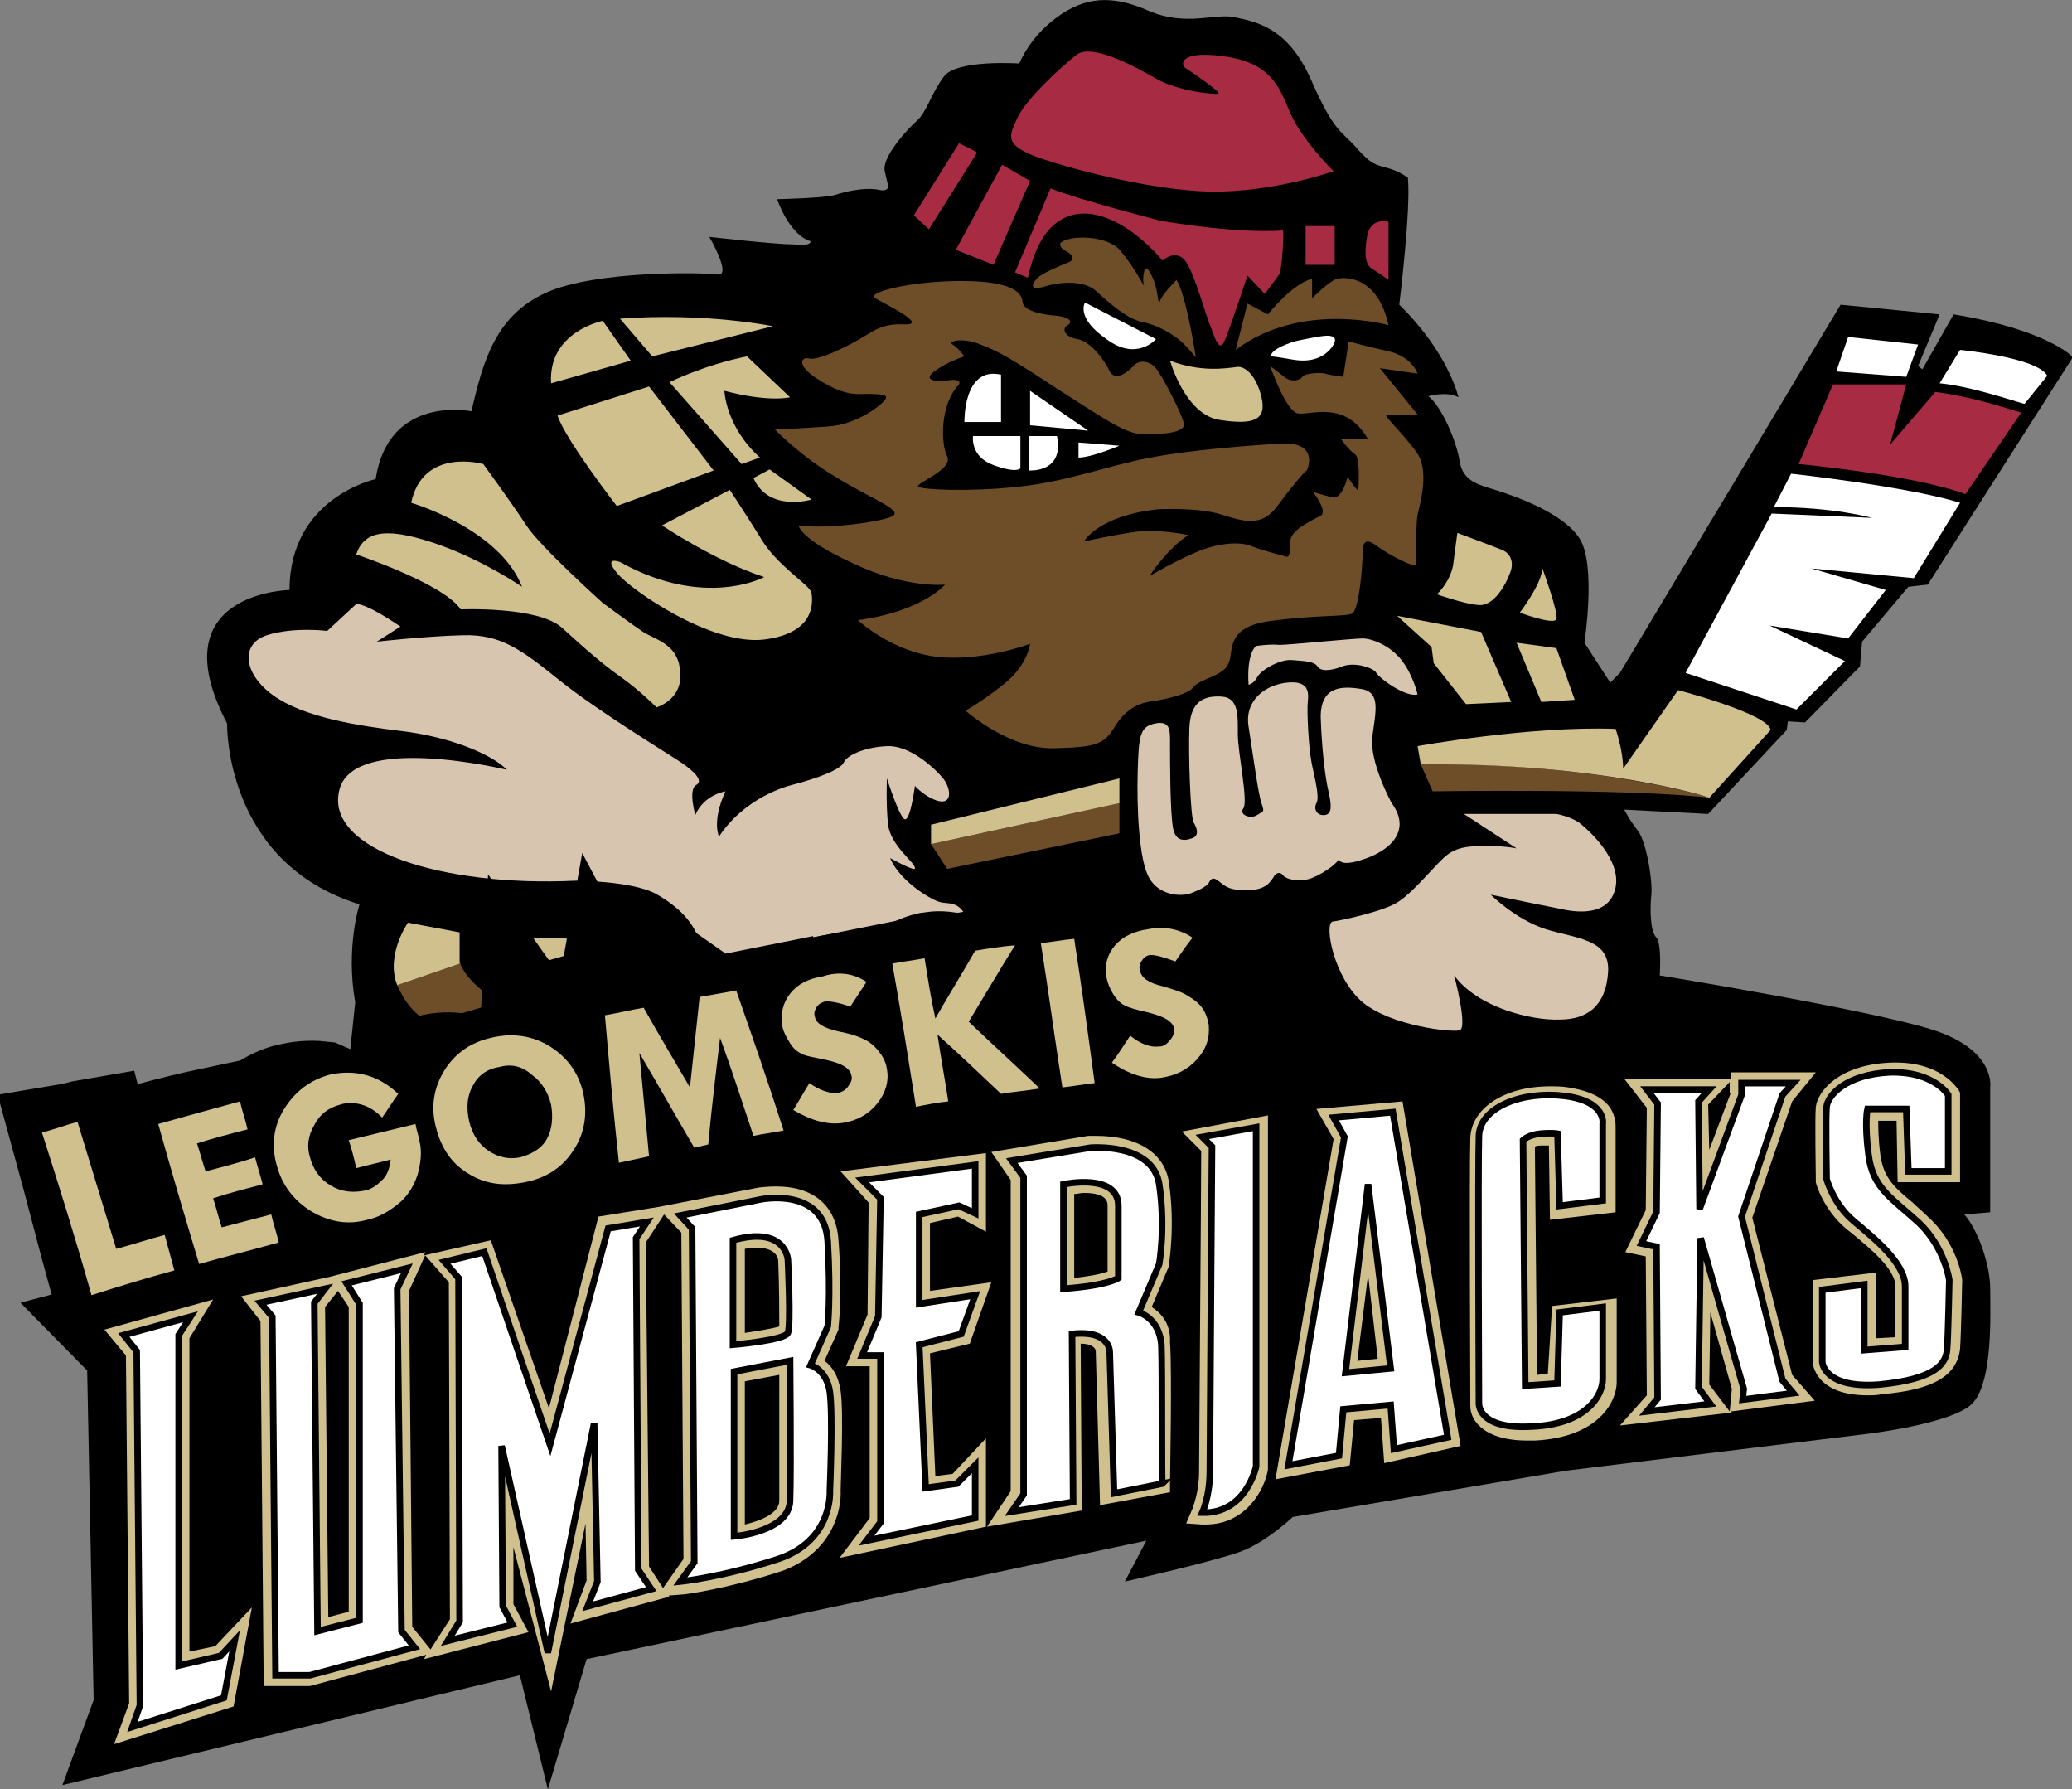 <?xml version="1.0" encoding="utf-8"?>
<!-- Generator: Adobe Illustrator 18.1.1, SVG Export Plug-In . SVG Version: 6.00 Build 0)  -->
<svg version="1.1" id="Layer_1" xmlns="http://www.w3.org/2000/svg" xmlns:xlink="http://www.w3.org/1999/xlink" x="0px" y="0px"
	 viewBox="0 0 192.5 166.2" enable-background="new 0 0 192.5 166.2" xml:space="preserve">
<rect x="0" y="0" width="192.5" height="166.2" fill="#808080" stroke="none"/>
<path d="M192.5,33.1c0,0-2.4-2.5-11-3.9l-2.9,5.1l-0.4-0.3l2-4.8l-9.2-0.9l-20.5,34.2l-0.9,0.9l-2.4-3.7c0,0,1.1-7.1-0.4-9.6
	c-1.5-2.5-6.3-4.1-7.9-4.6c-1.6-0.5-3-0.8-3.3-2.7c-0.3-1.9-1.7-5.1-2.9-6c0,0,1.7-0.5,2.8,0.1c0,0-0.9-4.1-5.5-8.6
	c0,0,1.1-8.9,0.8-11.8c0,0-0.8-0.6-1.9-0.9c-1.1-0.3-1.5-0.3-2.9-1.9c-1.4-1.6-2-1.3-4.2-6.3c-2.2-5-5.3-5.4-7.1-5.8
	c-1.8-0.4-4.5,0.9-8-0.6c-3.4-1.5-5.9-1.3-8.5,0.6c-2.6,1.9-3.5,4.3-3.5,4.3s-5.8-0.4-7,1.2c-1.2,1.6-1.6,3.3-2.5,4.1
	c-0.9,0.8-3.3,3.4-3,4.7c0.3,1.3,0.3,1.3,0.3,1.3s0.2,0.7-1,0.4c-1.3-0.2-3,0.2-3.9,0.5c-0.9,0.3-5.4,0.4-5.4,0.4s1.1,3.3,3.1,3.9
	c0,0,0.2,0.5-1.6,0.3C72,22.7,65.9,22,65.9,22s2.1,3.6,0.8,3.5c-1.3-0.2-11.4-0.4-16,1.7c-4.6,2.1-5.8,6.2-6.9,11
	c0,0-7.7-1.6-8.9,6.3c0,0-8,1.7-8,10.3c0,0-12.2,0.2-5.8,12.4c0,0-0.3,12.9,12.3,16.8c0,0-1.3,4-0.4,9.1l-1.7,16.3L5.3,120.1
	L1.9,121l6.2,6.3l0.6,30.6l-2.9,7.9l42.5-10.2l2.6,10.6l3.6-12.1l52-11l-2,3.8c0,0,8.4-1.9,10.8-2.8c2.4-0.9,4.8-3.2,4.8-3.2
	l25.4-4.3l27.8-3.4c0,0,7.9-0.9,9.9-2.8c2-2,1.7-8.5,1.7-10.7c0-2.2-1.1-5.4-2.4-6.9l2.4-0.2V101c0,0,0.6-3.5-5.5-5.4
	c-6.2-1.9-25.2-5-25.2-5s0.2-2.9-0.3-3.5c-0.6-0.6-0.6-2.6-0.5-3.8c0.2-1.2-0.4-5-1.2-6.1c-0.8-1-1.3-2-1.3-2l7.8,0.4l7.3-7.8
	l0.1-0.8l1.6,0.1l5.1-5.2l0.2-2.3l4.3-5.1l1.8-0.2l13.4-21"/>
<g>
	<path fill="#A62B43" d="M123.9,15.9c0,0-3.1-3-4.2-5.8c-1.1-2.8-2.3-4.4-6.2-4.9c-3.9-0.5-3.8,0.8-3.4,1.1c0.5,0.3,3.4,2.3,3.1,2.4
		c-0.3,0.1-3.7-0.2-5.8-1.4S101.4,4,100,5.1c-1.4,1.1-4.7,4.1-5.5,5.9c-0.8,1.7-1.1,2.4,1.6,3.5c2.7,1,10.3,3.1,16.2,3.3
		C118.3,17.9,123.9,15.9,123.9,15.9z"/>
	<path fill="#A62B43" d="M129,26v-5.4c0,0-1.7-0.5-2,1.4c-0.3,1.8-0.1,2.6,0.5,3C127.9,25.2,129,26,129,26z"/>
	<rect x="121.3" y="21" fill="#A62B43" width="2.7" height="3.6"/>
	<path fill="#A62B43" d="M119.2,21.4c0,0-3.6,0.4-11.4-0.9c0,0-7.4-1.9-10.2-3l-3.3,7.8l1.2,0.5c0,0,0.5-2.8,1.9-4.4
		c1.4-1.6,3.4-2.1,6-0.9s4.6,3.7,4.6,3.7s1.2-1.1,2.1,0c0.9,1.2,1.9,5.1,2.4,6.2c0.4,1.1,0.8,2.4,1.3,1.2c0.5-1.2,2.1-6,2.1-6
		l1.6,1.7c0,0,1-1.3,1.4-1.9C119.1,24.7,119.3,21.9,119.2,21.4z"/>
	<polygon fill="#A62B43" points="95.7,16.8 93.1,15.3 88.8,23.2 92.3,24.6 	"/>
	<polyline fill="#A62B43" points="90.7,14.1 89.1,13.3 84.9,20 86.3,21.3 90.7,14.3 	"/>
	<g>
		<path fill="#6E4D29" d="M111.1,33.2c0,0-0.9-5.9-1.8-7.2c0,0-1.3,1.3-1.5,1.9c-0.2,0.6-0.2-0.4-0.4-1.2c-0.2-0.8-0.9-2.4-1.1-1.5
			c-0.2,0.9,0,1.4,0,1.4s-1-1.9-2.2-3.3c-1.2-1.5-4.9-1.5-5.6-0.7c0,0-0.1,0.4,0.5,0.7c0.6,0.3,1,0.8,0.2,1.1
			c-0.8,0.3-2.4,1-2.8,1.4c-0.4,0.4-1,1.3,0.7,0.8c1.6-0.5,3.7-0.5,4.7,0.4c1,0.9,2.8,2.6,4.3,2.9c1.4,0.3,2.4,0.9,3.1,1.4
			C110,31.8,111.1,33.2,111.1,33.2z"/>
		<path fill="#6E4D29" d="M114.8,32.5l1.1-4.3l1.9,1c0,0,2.3-2.9,4.1-3.3v1.8c0,0,1.6-1.6,2.3-1.8c0.7-0.2,3.8-0.3,4.8,4.3
			C129,30.2,120.9,27.9,114.8,32.5z"/>
		<path fill="#6E4D29" d="M128.2,34.2l3.5,0.5c0,0-0.5-1.6-2.8-2.1c-2.3-0.5-3.6-0.9-3.6-0.9l-0.5,3.3c0,0-1.5-0.2-1.7-0.3
			c-0.2-0.1-1.8-0.1-2.1,0.3c-0.3,0.4-1.1,0.5-1.7,0c-0.6-0.5-1.3-1-1.3-1s1.5,4.3,2.6,4.4c1.1,0.2,4.4-1.3,6.5,2.4h-2.5
			c0,0,0.7,1,1.3,1.4c0.5,0.4,0.3,3,0.3,3.3c0,0.3-1-1.2-1-1.2s-0.5,2.1-1.4,1.9c-0.8-0.2-1.8-0.5-1.8-0.5s1.4,1.8,0.7,2.2
			c-0.7,0.4-2.6,1.2-2.8,2.2c-0.1,1,0,1.7-0.4,1.6c-0.4-0.1-2.3-0.6-3.3-1c-1-0.4-3-0.3-5.1,0.6c-2.1,0.9-4.3,2.2-4.3,2.2
			s1.6-2.5,3.6-3.8c0,0-2.8-0.6-4.9-0.3c-2.2,0.3-4.8,0.9-4.8,0.9s1.3-2.4,6.9-3c0,0,3.7-0.2,5.9,0.5c2.2,0.7,3.7,1.1,5.1-0.7
			c1.4-1.9,2.5-3.2,2.8-3.4c0.2-0.3,1-2.7-2.4-2.5c-3.3,0.2-8.4,0.6-12.1,1.3c-3.8,0.7-7.6,2.2-12.2,2.7c-4.6,0.5-9,0.3-9.4,0
			c-0.3-0.3,3.3-1.6,2.7-2.8c-0.6-1.2-0.7-4.8,1.1-6.7c0,0,0.3-0.5-0.8-0.4c-1.1,0.2-2.7,0.1-1.5-0.8c1.2-0.9,2.8-1.4,2.8-1.4
			s-0.6-0.8-1.1-1.1c-0.5-0.3,0.9-0.7,2.6,0c1.8,0.7,3,1.4,7.1,4.1c4.1,2.6,6.2,4.1,7.7,4.2c1.4,0.1,4.2,0,4.1-0.9
			c-0.1-0.8-2.1-4.7-2.7-5.3c-0.6-0.6-1.5-0.7-2-0.1c-0.5,0.5-1.6,1.5-2.2,0.5c-0.5-1.1-1.8-2.8-3-3c-1.2-0.2-1.5-1-0.9-1.3
			c0.6-0.4,0-0.8-1.3-0.9c-1.3-0.1-2.9-0.5-2.9-1.3c-0.1-0.8-0.9-1.9-5.7-1.9c-4.8,0-8.9,1.1-8,1.6c0.9,0.5,3.7,1.9,3.4,2.3
			c-0.3,0.4-1.9-0.4-4,1c-2.1,1.3-4.7,2.5-5.5,2.3c-0.8-0.2-1.2,0.6,0.6,1.8c1.8,1.2,3,1.5,3.9,1.5c0.9,0,2.9-0.1,2.6,0.4
			c-0.2,0.5-2.6,2.4-5.2,2.6c-2.7,0.2-5.1,0.3-5.1,0.3s2.4,2.5,5.8,4.5c3.3,2,5.9,2.9,5.2,3.5c-0.7,0.5-6,1.3-8.8,0.9
			c0,0,0,1.2,5,3.5c5,2.4,8.6,2,8.6,2s-2.1,2.5-8.1,3.3c0,0,3.1,2.9,7.3,3.4c4.2,0.5,8.7-1.2,8.7-1.2s-0.2,2-2.5,3.8
			c-2.3,1.8-3.5,2.4-3.5,2.4s4,3.6,8.2,3.5c4.2-0.1,4.7-0.4,5.8-2.2c1.1-1.7,2.5-2.1,3.6-2.2c1.1-0.2,3.1-0.6,3.6-1.3
			c0.5-0.7,2.7-1,3.2-2.1c0.6-1.1-0.4-3.4,3.8-4c4.3-0.6,7-0.4,7.7-0.7c0.7-0.3,1-4.7,1-5.6c0-0.8,0.1-1.6,1.3-0.7
			c1.2,0.9,3.5,2,3.6,1.8c0.1-0.1,0-3.5,0.2-4.7c0.3-1.2,1.1-4.2-0.1-5.8c-1.2-1.7-3.1-3.4-2.8-3.5c0.3,0,2.9,0,2.9,0L128.2,34.2z"
			/>
	</g>
	<path fill="#FFFFFF" d="M104,41.4c0,0-2.6,1.1-3.8,1.1v-1.4L104,41.4z"/>
	<path fill="#FFFFFF" d="M98.2,40.5h-2.6v3.2C95.7,43.7,98.9,43.9,98.2,40.5z"/>
	<path fill="#FFFFFF" d="M94.8,40.5h-4.4c0,0-0.3,1.9,1.9,2.7c2.2,0.8,2.5,0.3,2.5,0.3V40.5z"/>
	<path fill="#FFFFFF" d="M93,34.8v4.4h-3.4C89.6,39.1,89.5,34,93,34.8z"/>
	<polygon fill="#FFFFFF" points="95.7,36.3 95.7,39.5 101.1,40 	"/>
	<path fill="#FFFFFF" d="M100.8,28.1l6.6,3.4c0,0-1.8,2.1-4.6,0C99.9,29.5,100.8,28.1,100.8,28.1z"/>
	<path fill="#D8C5B0" d="M37.2,58.2c0,0-3-2.1-4.1-2.1l-2.7,2.5c0,0-3.1-0.4-5.6,0.4c-2.5,0.8-2.2,3.6,0.6,5.6
		c2.8,2,7.7,2.8,11.9,3.3c4.2,0.5,8.2,2,9.8,3.6c0,0-14.5-3.5-15.6,2c-1.2,5.4,9.5,8.9,22,8.3c0,0,5.1,0,7.4,1.2
		c2.3,1.3,3.5,2.7,4.1,4.4c0.6,1.7,0.9,5.2,2.8,6.3c1.9,1.1,3.8,0.5,4.2,0c0.4-0.5,1-0.5,1.4-0.1c0.4,0.4,2.2,0.9,3.9,0.1
		c1.7-0.8,1.9-1.2,2-1.9c0.1-0.7,0.7-0.9,1.3-0.5c0.6,0.4,2,0.2,3.3-0.1c1.3-0.4,1.7-2.5,1.7-2.5s0.9,1.2,2.3,0.4
		c1.4-0.7,2.6-1.7,2-3.6c-0.7-1.9-1.8-1.5-2.5-1.7c-0.7-0.1-3.8-1.9-4.7-4.1c0,0,2.5,1.4,2.3,0.9c-0.1-0.6-2.2-2-2.5-4
		c-0.2-2.1-0.1-4.3-0.1-4.3s1.2,3.8,1.7,3.8s0.9-3.1,0.9-3.1s1,1.1,2.2,1.4c1.2,0.3,1.2-1,0.5-2c-0.7-0.9-2.9-3-5-3.1
		c-2.1,0-4,0.8-4.3,1.5c-0.3,0.7-2.5,1.5-4.8,2.1s-5.1,2.2-6.8,4.8c0,0-0.7-1.4,0.6-4.2c0,0-2,0.3-2.8,2.2c0,0-0.7-2.4,0.1-2.8
		c0.7-0.4-0.3-1.3-1.3-2c-1-0.7-7.8-4.8-11.4-7.7c-3.5-2.8-5.4-4.3-9-4.2c-3.6,0.1-8,0.6-8,0.6L37.2,58.2z"/>
	<path fill="#6E4D29" d="M46.3,93.1c0,0-3.1-1.9-3.6-3.8l-5.8,2.2c0,0,1.3,3.2,3.4,3.4L46.3,93.1z"/>
	<polygon fill="#6E4D29" points="88,80.7 104,77.4 104,74.6 86.5,78.4 	"/>
	<path fill="#6E4D29" d="M132,71l1.1,2.5c0,0,18-0.3,25.8,0.6C158.8,74,147.3,70.7,132,71"/>
	<g>
		<path fill="#CFC08E" d="M108.7,33.5c0,0,1.4,5,4.6,5.5c3.2,0.5,4.4,0,3.9-2.1c-0.5-2.1-1.6-3-2.4-2.8
			C113.9,34.2,111.6,34.6,108.7,33.5z"/>
		<path fill="#CFC08E" d="M71.8,30.3c0,0-6.3-1.3-14.2-0.7l3,3.5L71.8,30.3z"/>
		<path fill="#CFC08E" d="M58.6,33.5L56,29.8c0,0-5.1,1-4.8,5.8L58.6,33.5z"/>
		<path fill="#CFC08E" d="M60.3,35.9l6,7.8l-9,3.3c0,0-4.8-6.2-5.5-8.4L60.3,35.9z"/>
		<path fill="#CFC08E" d="M62.2,35.5c0,0,3.2-1.6,7.2-2.4l4,3.8c0,0-1.9,0.5-6.1-0.6c0,0,0.1,3.3,3.3,6.2l-1.7,0.6L62.2,35.5z"/>
		<path fill="#CFC08E" d="M71.5,43.6l3.9,2.8c0,0-4,1.2-5.4-2L71.5,43.6z"/>
		<path fill="#CFC08E" d="M67.8,45.5l-6.3,3.3c0,0,4.9,3.3,9.5,4.8c0,0-5.5,3-13.4-1.4c0,0-1.6-0.6-0.3,1c1.3,1.6,8.8,6.8,13.7,6.2
			c4.8-0.6,4.5-3.5,4.4-4.3c-0.1-0.8-3.3-2.5-4.9-5.4C68.8,47,67.8,45.5,67.8,45.5z"/>
		<path fill="#CFC08E" d="M56,56c0,0-5.8-5.2-7.1-7.2c-1.3-2-4-5.7-4-5.7s-5.6-1.6-6.7,3.6c0,0,8.2,2.4,10.3,7.8
			c0,0-3.5-2.4-7.7-3.9c-4.3-1.5-6.9-1.6-7.7,0.9c0,0,8.1,2.7,9.7,5.1c0,0,7.2-0.3,9.4,1.7c2.2,2,3.8,3.4,5.5,4.6
			c1.7,1.2,3.3,2.8,3.3,2.8s2.4-0.7,2.2-3.2c-0.1-2.5-2-3-3.3-3.7C58.7,58,56,56,56,56z"/>
		<path fill="#CFC08E" d="M45.6,87l12,0.3l-10.5,3C47,90.3,44.9,89.7,45.6,87z"/>
		<path fill="#CFC08E" d="M42.7,86.6l-4.8-0.9c0,0-2.1,3-1,5.8l5.8-2V86.6z"/>
		<polygon fill="#CFC08E" points="86.5,76.6 104,72.3 104,74.6 86.5,78.4 		"/>
		<path fill="#CFC08E" d="M132,71l-0.3-1.7c0,0,10.5-1.9,18.4-1.6c0,0,0.7,2,0.7,3.7l5.1-7.3c0,0,8.4,2.2,8.6,3.7l-5.7,6.3
			C158.8,74,148.3,70.8,132,71z"/>
		<path fill="#CFC08E" d="M135.4,49.5c0,0,3.5,1.3,4.2,1.6c0.7,0.3,1.1,1.1,0.7,2.1c-0.4,1.1-1.5,3.1-2.9,3c-1.4-0.1-3.9-1-3.9-1
			s1.2-1.1,1.5-2.7C135.2,50.9,135.4,49.5,135.4,49.5z"/>
		<path fill="#CFC08E" d="M143.3,52.8c0,0,1.5,4.1,1.3,4.7c-0.2,0.6-3.4-0.6-3.4-0.6S143.2,54.3,143.3,52.8z"/>
		<polygon fill="#CFC08E" points="140.9,59.7 144.6,60.2 146.3,65 143.2,65.2 		"/>
		<polygon fill="#CFC08E" points="140.4,65.2 137.6,58.7 129.8,57.2 133,60.1 133.2,61.6 136.2,65.4 		"/>
	</g>
	<path fill="#D8C5B0" d="M131.7,64.5c0,0-0.4-1.8-1.5-3.2c-1.1-1.4-2.8-2-3.6-2c-0.9,0-6.9,0.6-7.7,0.6c-0.9-0.1-2.2,0.1-2.2,0.1
		s-0.9,0.6-0.7,3.6c0,0,0.5-0.1,0.8-0.7c0.3-0.6,1.9-1.6,3.1-1.6c1.2,0.1,2.2,0.1,2.5,0.6c0.3,0.5,1.3,0.4,2.3,0
		c1-0.4,2.6,0,3.1,0.5C128.1,63,130.6,64.8,131.7,64.5z"/>
	<path fill="#D8C5B0" d="M129.3,74.6c0,0-2.1-3.8-1.8-6.2c0.3-2.3,0.8-4.1-1-4.4c-1.8-0.3-3.8-0.3-3.8,2.6c0.1,2.9,0.4,5.5,0.7,6.8
		c0.3,1.3,0.4,2.2-0.3,2.3c-0.7,0.1-1.1-0.5-0.8-1.1c0.4-0.6-0.4-3.2-0.5-4.1c-0.2-1-0.4-4.4-0.3-5.3c0.1-0.9,0.1-2-1.9-1.8
		c-2,0.2-4,1.6-3.6,4.1c0.4,2.5,0.9,6.3,1.2,7.1c0.3,0.9,0.2,0.7-0.4,1.1c-0.6,0.4-1.7,0-1.3-0.6c0.5-0.6-0.5-5.2-0.5-6.9
		s0.1-3.4-1.5-3.5c-1.6-0.1-2.9,0.4-3,2.9c-0.1,2.5,0.1,8.3,0.4,8.8s0.5,1.1,0,1.4c-0.5,0.2-1.6,0.6-1.9-0.8
		c-0.3-1.4-0.3-6.5-0.3-7.8c0-1.3,0.1-2.3-1.4-2c-1.4,0.3-1.5,1.1-1.6,4.4c-0.1,3.3,0.1,8.4,1.1,10c1,1.7,3.2,1.7,4,1.3
		c0.8-0.3,1.3-0.6,1.5-0.9c0.2-0.4,0.4-0.6,1-0.1c0.6,0.5,1,0.8,2.7,0.8c1.7-0.1,2-0.8,2.3-1.2c0.2-0.4,0.6-0.6,0.9-0.2
		c0.3,0.4,1.7,0.7,2.8,0.2c1-0.4,2.4-1.4,2.4-1.8c0-0.4-0.5,1,2,0.2C129.1,79.1,131.2,77.2,129.3,74.6z"/>
	<path fill="#D8C5B0" d="M136,75.6h8.6c0,0,1.2,0.2,2.1,0.8c0.9,0.7,3.9,3.4,3.4,6c-0.5,2.5-3.1,2.5-5.2,2c-2.1-0.4-6.4-1.3-6.4-1.3
		s2.3,2.3,5.1,3.2c2.9,0.9,6,0.9,5.8,4c-0.2,3.1-1.9,4.4-4.5,4.4c-2.6,0.1-7.6-1.1-9.8-4.1c0,0,1.3,4.9,0.5,5.1
		c-0.8,0.2-6.3-0.4-9-2.6c-2.7-2.3-3.6-7.3-2.8-7.5c0.8-0.1,5-1,6.2-1.9c1.2-0.8,2.9-2.8,3.6-3.5c0.7-0.7,1.4-1.6,3.7-1.6
		c2.3-0.1,3.6,0.2,3.6,0.2L136,75.6z"/>
	<polygon fill="#FFFFFF" points="170.6,34.5 171.7,31.3 178.2,32 177.1,35 	"/>
	<path fill="#FFFFFF" d="M180.2,35.6l1.9-3.1c0,0,7.2,0.7,8.1,2.4l-2.1,2.6C188.1,37.6,183.4,35.9,180.2,35.6z"/>
	<path fill="#A62B43" d="M179.8,36.4l-4.2,4.9l1.5-5.6h-6.8l-3.2,7.4c0,0,10.7,1,15.5,2.8l5.2-7.6C187.7,38.4,184.2,37,179.8,36.4z"
		/>
	<path fill="#FFFFFF" d="M182.1,46.7l-4.3,7l-9.5-0.9l6.9,2l-3.5,4.5l-7.3-1.2l7,3.3l-4.5,4.5l-10.3-3.4l8-14.8l9.3,0.4
		c0,0-3.5-1-9.1-1l1.6-3.1C166.5,44,177.3,45.2,182.1,46.7z"/>
	<path fill="#FFFFFF" d="M120.3,31.7c0,0,1.8-0.4,2.7-0.5c0.9-0.1,1.4,0.2,0.7,1.1c-0.7,0.9-1.9,1.4-3.6,1.1c-1.7-0.3-2-0.3-2-0.3
		S117.8,32.5,120.3,31.7z"/>
</g>
<g>
	<g>
		<g>
			<path fill="#CFC08E" stroke="#000000" stroke-width="10.992" stroke-miterlimit="10" d="M6.7,106.1c0.6-0.1,1.1-0.3,1.7-0.4
				c0.9,3.5,1.8,6.9,2.7,10.4c1.3-0.3,2.6-0.7,4-1c0.1,0.5,0.3,1.1,0.4,1.6c-1.9,0.5-3.7,0.9-5.6,1.4C8.8,114.1,7.8,110.1,6.7,106.1
				z"/>
			<path fill="#CFC08E" stroke="#000000" stroke-width="10.992" stroke-miterlimit="10" d="M14.2,106c1.9-0.5,3.9-1,5.8-1.4
				c0.1,0.5,0.2,0.9,0.4,1.4c-1.5,0.4-2.9,0.7-4.4,1.1c0.2,0.9,0.4,1.7,0.6,2.6c1.5-0.4,2.9-0.7,4.4-1.1c0.1,0.5,0.2,0.9,0.3,1.4
				c-1.5,0.4-2.9,0.7-4.4,1.1c0.3,1.2,0.6,2.4,0.9,3.6c1.5-0.4,2.9-0.7,4.4-1.1c0.1,0.5,0.2,0.9,0.3,1.4c-1.9,0.5-3.9,0.9-5.8,1.4
				C15.9,112.9,15.1,109.5,14.2,106z"/>
			<path fill="#CFC08E" stroke="#000000" stroke-width="10.992" stroke-miterlimit="10" d="M32.3,103.4c-0.3,0.4-0.5,0.9-0.8,1.3
				c-1.3-0.8-2.7-1-4.1-0.7c-1.2,0.3-2.2,0.9-2.8,1.9c-0.6,1-0.8,2-0.5,3.2c0.3,1,0.9,1.9,1.9,2.5c1,0.6,2.2,0.8,3.6,0.5
				c2.1-0.5,3.2-1.7,3.3-3.6c-0.9,0.2-1.9,0.4-2.8,0.7c-0.1-0.5-0.2-0.9-0.3-1.4c1.5-0.3,3-0.7,4.5-1c0.2,0.7,0.3,1.3,0.3,1.7
				c0,0.4-0.1,1-0.3,1.5c-0.2,0.6-0.5,1.1-0.9,1.6c-0.4,0.5-0.9,0.9-1.4,1.2c-0.5,0.3-1.2,0.6-2,0.7c-1.8,0.4-3.4,0.2-4.7-0.7
				c-1.4-0.9-2.2-2-2.6-3.5c-0.4-1.5-0.1-3,0.7-4.3c0.8-1.3,2.1-2.2,3.6-2.6c0.9-0.2,1.8-0.3,2.7-0.2
				C30.4,102.5,31.3,102.9,32.3,103.4z"/>
			<path fill="#CFC08E" stroke="#000000" stroke-width="10.992" stroke-miterlimit="10" d="M35.6,106.4c-0.4-1.5-0.1-2.9,0.8-4.2
				c0.9-1.3,2.2-2.2,3.8-2.5c1.6-0.4,3.1-0.1,4.5,0.7c1.4,0.8,2.3,2,2.6,3.5c0.4,1.6,0.1,3-0.8,4.4c-0.9,1.3-2.1,2.2-3.8,2.5
				c-1.6,0.4-3.1,0.1-4.5-0.7C36.8,109.1,36,107.9,35.6,106.4z M45.7,104.2c-0.3-1.1-0.9-2-1.9-2.6c-1-0.6-2.2-0.8-3.4-0.5
				c-1.2,0.3-2.1,0.9-2.7,1.9c-0.6,1-0.8,2-0.6,3.2c0.3,1.1,0.9,2,1.9,2.6c1,0.6,2.2,0.8,3.4,0.5c1.1-0.3,2-0.9,2.7-1.9
				C45.8,106.3,46,105.3,45.7,104.2z"/>
			<path fill="#CFC08E" stroke="#000000" stroke-width="10.992" stroke-miterlimit="10" d="M56.7,95.9c1.8,3.4,3.5,6.8,5.2,10.3
				c-0.5,0.1-0.9,0.2-1.4,0.3c-1.1-2.1-2.1-4.2-3.2-6.3c-0.5,2.6-1,5.1-1.5,7.7c-1.5-2.2-3-4.3-4.6-6.5c-0.1,2.4-0.2,4.7-0.3,7.1
				c-0.5,0.1-0.9,0.2-1.4,0.3c0.2-3.8,0.3-7.7,0.5-11.5c1.7,2.4,3.4,4.7,5,7.1C55.6,101.6,56.2,98.7,56.7,95.9z"/>
			<path fill="#CFC08E" stroke="#000000" stroke-width="10.992" stroke-miterlimit="10" d="M68,95.3c-0.3,0.4-0.7,0.8-1,1.2
				c-0.4-0.3-0.7-0.4-1-0.5c-0.3-0.1-0.7-0.1-1.2,0c-0.5,0.1-0.9,0.3-1.2,0.6c-0.3,0.3-0.4,0.6-0.3,1c0.1,0.3,0.3,0.6,0.6,0.8
				c0.3,0.2,0.9,0.4,1.6,0.5c0.7,0.2,1.3,0.3,1.8,0.5c0.4,0.2,0.8,0.4,1.1,0.6c0.3,0.3,0.6,0.5,0.7,0.8c0.2,0.3,0.3,0.7,0.4,1
				c0.2,0.9,0,1.7-0.5,2.4c-0.5,0.7-1.2,1.2-2.1,1.4c-0.9,0.2-1.7,0.1-2.5-0.2c-0.8-0.3-1.5-1-2-1.8c0.5-0.2,0.9-0.5,1.4-0.7
				c0.8,1.1,1.7,1.5,2.8,1.3c0.5-0.1,0.9-0.3,1.2-0.7c0.3-0.4,0.4-0.8,0.3-1.3c-0.1-0.3-0.2-0.6-0.5-0.8c-0.2-0.3-0.5-0.4-0.8-0.6
				c-0.3-0.1-0.8-0.3-1.4-0.4c-0.6-0.1-1.2-0.2-1.5-0.4c-0.4-0.1-0.7-0.3-1-0.5c-0.3-0.2-0.5-0.5-0.7-0.7c-0.2-0.3-0.3-0.5-0.3-0.8
				c-0.2-0.7,0-1.4,0.5-2.1c0.5-0.7,1.2-1.1,2.1-1.2c0.6-0.1,1.2-0.1,1.9,0C66.9,94.6,67.5,94.9,68,95.3z"/>
			<path fill="#CFC08E" stroke="#000000" stroke-width="10.992" stroke-miterlimit="10" d="M69.8,93.7c0.5-0.1,1-0.2,1.5-0.3
				c0.3,1.4,0.6,2.8,0.9,4.3c1.2-1.7,2.5-3.4,3.7-5.1c0.7-0.1,1.4-0.3,2-0.4c-1.4,1.9-2.8,3.9-4.2,5.8c2.1,1.5,4.2,3.1,6.3,4.6
				c-0.6,0.1-1.2,0.2-1.9,0.3c-1.9-1.4-3.8-2.8-5.8-4.2c0.3,1.7,0.7,3.4,1,5.1c-0.5,0.1-1,0.2-1.5,0.3
				C71.3,100.7,70.6,97.2,69.8,93.7z"/>
			<path fill="#CFC08E" stroke="#000000" stroke-width="10.992" stroke-miterlimit="10" d="M79.4,91.9c0.5-0.1,1-0.2,1.5-0.3
				c0.7,3.5,1.4,7,2,10.5c-0.5,0.1-1,0.2-1.4,0.3C80.7,98.9,80,95.4,79.4,91.9z"/>
			<path fill="#CFC08E" stroke="#000000" stroke-width="10.992" stroke-miterlimit="10" d="M90,91.2c-0.3,0.4-0.7,0.8-1,1.1
				c-0.4-0.3-0.7-0.4-1-0.6c-0.3-0.1-0.7-0.1-1.2,0c-0.5,0.1-0.9,0.3-1.2,0.6c-0.3,0.3-0.4,0.6-0.3,1c0.1,0.3,0.3,0.6,0.6,0.8
				c0.3,0.2,0.9,0.4,1.6,0.5c0.7,0.2,1.3,0.3,1.8,0.5c0.4,0.2,0.8,0.4,1.1,0.7c0.3,0.3,0.5,0.5,0.7,0.9c0.2,0.3,0.3,0.7,0.4,1
				c0.2,0.9,0,1.7-0.6,2.4s-1.3,1.2-2.2,1.3c-0.9,0.2-1.7,0.1-2.5-0.3c-0.8-0.4-1.4-1-2-1.9c0.5-0.2,0.9-0.4,1.4-0.7
				c0.8,1.1,1.7,1.5,2.8,1.3c0.5-0.1,0.9-0.3,1.2-0.7c0.3-0.4,0.4-0.8,0.3-1.3c-0.1-0.3-0.2-0.6-0.4-0.8c-0.2-0.3-0.5-0.5-0.8-0.6
				c-0.3-0.1-0.8-0.3-1.4-0.4c-0.6-0.1-1.2-0.3-1.5-0.4c-0.4-0.1-0.7-0.3-1-0.6c-0.3-0.2-0.5-0.5-0.7-0.7c-0.2-0.3-0.3-0.5-0.3-0.8
				c-0.1-0.8,0-1.4,0.6-2.1c0.5-0.6,1.2-1,2.1-1.2c0.6-0.1,1.2-0.1,1.9,0.1C88.9,90.5,89.5,90.8,90,91.2z"/>
		</g>
		<g>
			<path d="M6.7,106.1c0.6-0.1,1.1-0.3,1.7-0.4c0.9,3.5,1.8,6.9,2.7,10.4c1.3-0.3,2.6-0.7,4-1c0.1,0.5,0.3,1.1,0.4,1.6
				c-1.9,0.5-3.7,0.9-5.6,1.4C8.8,114.1,7.8,110.1,6.7,106.1z"/>
			<path d="M14.2,106c1.9-0.5,3.9-1,5.8-1.4c0.1,0.5,0.2,0.9,0.4,1.4c-1.5,0.4-2.9,0.7-4.4,1.1c0.2,0.9,0.4,1.7,0.6,2.6
				c1.5-0.4,2.9-0.7,4.4-1.1c0.1,0.5,0.2,0.9,0.3,1.4c-1.5,0.4-2.9,0.7-4.4,1.1c0.3,1.2,0.6,2.4,0.9,3.6c1.5-0.4,2.9-0.7,4.4-1.1
				c0.1,0.5,0.2,0.9,0.3,1.4c-1.9,0.5-3.9,0.9-5.8,1.4C15.9,112.9,15.1,109.5,14.2,106z"/>
			<path d="M32.3,103.4c-0.3,0.4-0.5,0.9-0.8,1.3c-1.3-0.8-2.7-1-4.1-0.7c-1.2,0.3-2.2,0.9-2.8,1.9c-0.6,1-0.8,2-0.5,3.2
				c0.3,1,0.9,1.9,1.9,2.5c1,0.6,2.2,0.8,3.6,0.5c2.1-0.5,3.2-1.7,3.3-3.6c-0.9,0.2-1.9,0.4-2.8,0.7c-0.1-0.5-0.2-0.9-0.3-1.4
				c1.5-0.3,3-0.7,4.5-1c0.2,0.7,0.3,1.3,0.3,1.7c0,0.4-0.1,1-0.3,1.5c-0.2,0.6-0.5,1.1-0.9,1.6c-0.4,0.5-0.9,0.9-1.4,1.2
				c-0.5,0.3-1.2,0.6-2,0.7c-1.8,0.4-3.4,0.2-4.7-0.7c-1.4-0.9-2.2-2-2.6-3.5c-0.4-1.5-0.1-3,0.7-4.3c0.8-1.3,2.1-2.2,3.6-2.6
				c0.9-0.2,1.8-0.3,2.7-0.2C30.4,102.5,31.3,102.9,32.3,103.4z"/>
			<path d="M35.6,106.4c-0.4-1.5-0.1-2.9,0.8-4.2c0.9-1.3,2.2-2.2,3.8-2.5c1.6-0.4,3.1-0.1,4.5,0.7c1.4,0.8,2.3,2,2.6,3.5
				c0.4,1.6,0.1,3-0.8,4.4c-0.9,1.3-2.1,2.2-3.8,2.5c-1.6,0.4-3.1,0.1-4.5-0.7C36.8,109.1,36,107.9,35.6,106.4z M45.7,104.2
				c-0.3-1.1-0.9-2-1.9-2.6c-1-0.6-2.2-0.8-3.4-0.5c-1.2,0.3-2.1,0.9-2.7,1.9c-0.6,1-0.8,2-0.6,3.2c0.3,1.1,0.9,2,1.9,2.6
				c1,0.6,2.2,0.8,3.4,0.5c1.1-0.3,2-0.9,2.7-1.9C45.8,106.3,46,105.3,45.7,104.2z"/>
			<path d="M56.7,95.9c1.8,3.4,3.5,6.8,5.2,10.3c-0.5,0.1-0.9,0.2-1.4,0.3c-1.1-2.1-2.1-4.2-3.2-6.3c-0.5,2.6-1,5.1-1.5,7.7
				c-1.5-2.2-3-4.3-4.6-6.5c-0.1,2.4-0.2,4.7-0.3,7.1c-0.5,0.1-0.9,0.2-1.4,0.3c0.2-3.8,0.3-7.7,0.5-11.5c1.7,2.4,3.4,4.7,5,7.1
				C55.6,101.6,56.2,98.7,56.7,95.9z"/>
			<path d="M68,95.3c-0.3,0.4-0.7,0.8-1,1.2c-0.4-0.3-0.7-0.4-1-0.5c-0.3-0.1-0.7-0.1-1.2,0c-0.5,0.1-0.9,0.3-1.2,0.6
				c-0.3,0.3-0.4,0.6-0.3,1c0.1,0.3,0.3,0.6,0.6,0.8c0.3,0.2,0.9,0.4,1.6,0.5c0.7,0.2,1.3,0.3,1.8,0.5c0.4,0.2,0.8,0.4,1.1,0.6
				c0.3,0.3,0.6,0.5,0.7,0.8c0.2,0.3,0.3,0.7,0.4,1c0.2,0.9,0,1.7-0.5,2.4c-0.5,0.7-1.2,1.2-2.1,1.4c-0.9,0.2-1.7,0.1-2.5-0.2
				c-0.8-0.3-1.5-1-2-1.8c0.5-0.2,0.9-0.5,1.4-0.7c0.8,1.1,1.7,1.5,2.8,1.3c0.5-0.1,0.9-0.3,1.2-0.7c0.3-0.4,0.4-0.8,0.3-1.3
				c-0.1-0.3-0.2-0.6-0.5-0.8c-0.2-0.3-0.5-0.4-0.8-0.6c-0.3-0.1-0.8-0.3-1.4-0.4c-0.6-0.1-1.2-0.2-1.5-0.4c-0.4-0.1-0.7-0.3-1-0.5
				c-0.3-0.2-0.5-0.5-0.7-0.7c-0.2-0.3-0.3-0.5-0.3-0.8c-0.2-0.7,0-1.4,0.5-2.1c0.5-0.7,1.2-1.1,2.1-1.2c0.6-0.1,1.2-0.1,1.9,0
				C66.9,94.6,67.5,94.9,68,95.3z"/>
			<path d="M69.8,93.7c0.5-0.1,1-0.2,1.5-0.3c0.3,1.4,0.6,2.8,0.9,4.3c1.2-1.7,2.5-3.4,3.7-5.1c0.7-0.1,1.4-0.3,2-0.4
				c-1.4,1.9-2.8,3.9-4.2,5.8c2.1,1.5,4.2,3.1,6.3,4.6c-0.6,0.1-1.2,0.2-1.9,0.3c-1.9-1.4-3.8-2.8-5.8-4.2c0.3,1.7,0.7,3.4,1,5.1
				c-0.5,0.1-1,0.2-1.5,0.3C71.3,100.7,70.6,97.2,69.8,93.7z"/>
			<path d="M79.4,91.9c0.5-0.1,1-0.2,1.5-0.3c0.7,3.5,1.4,7,2,10.5c-0.5,0.1-1,0.2-1.4,0.3C80.7,98.9,80,95.4,79.4,91.9z"/>
			<path d="M90,91.2c-0.3,0.4-0.7,0.8-1,1.1c-0.4-0.3-0.7-0.4-1-0.6c-0.3-0.1-0.7-0.1-1.2,0c-0.5,0.1-0.9,0.3-1.2,0.6
				c-0.3,0.3-0.4,0.6-0.3,1c0.1,0.3,0.3,0.6,0.6,0.8c0.3,0.2,0.9,0.4,1.6,0.5c0.7,0.2,1.3,0.3,1.8,0.5c0.4,0.2,0.8,0.4,1.1,0.7
				c0.3,0.3,0.5,0.5,0.7,0.9c0.2,0.3,0.3,0.7,0.4,1c0.2,0.9,0,1.7-0.6,2.4s-1.3,1.2-2.2,1.3c-0.9,0.2-1.7,0.1-2.5-0.3
				c-0.8-0.4-1.4-1-2-1.9c0.5-0.2,0.9-0.4,1.4-0.7c0.8,1.1,1.7,1.5,2.8,1.3c0.5-0.1,0.9-0.3,1.2-0.7c0.3-0.4,0.4-0.8,0.3-1.3
				c-0.1-0.3-0.2-0.6-0.4-0.8c-0.2-0.3-0.5-0.5-0.8-0.6c-0.3-0.1-0.8-0.3-1.4-0.4c-0.6-0.1-1.2-0.3-1.5-0.4c-0.4-0.1-0.7-0.3-1-0.6
				c-0.3-0.2-0.5-0.5-0.7-0.7c-0.2-0.3-0.3-0.5-0.3-0.8c-0.1-0.8,0-1.4,0.6-2.1c0.5-0.6,1.2-1,2.1-1.2c0.6-0.1,1.2-0.1,1.9,0.1
				C88.9,90.5,89.5,90.8,90,91.2z"/>
		</g>
	</g>
	<g>
		<path d="M6.6,105.3c0.7-0.2,1.4-0.3,2-0.5c1.1,4.3,2.2,8.5,3.3,12.8c1.6-0.4,3.2-0.8,4.9-1.2c0.2,0.7,0.3,1.3,0.5,2
			c-2.3,0.6-4.6,1.1-6.9,1.7C9.1,115.2,7.9,110.3,6.6,105.3z"/>
		<path d="M15.8,105.3c2.4-0.6,4.8-1.2,7.2-1.7c0.1,0.6,0.3,1.2,0.4,1.7c-1.8,0.4-3.6,0.9-5.4,1.3c0.3,1.1,0.5,2.1,0.8,3.2
			c1.8-0.4,3.6-0.9,5.4-1.3c0.1,0.6,0.3,1.1,0.4,1.7c-1.8,0.4-3.6,0.9-5.4,1.3c0.4,1.5,0.7,2.9,1.1,4.4c1.8-0.4,3.6-0.9,5.4-1.3
			c0.1,0.6,0.3,1.1,0.4,1.7c-2.4,0.6-4.7,1.1-7.1,1.7C17.9,113.8,16.8,109.5,15.8,105.3z"/>
		<path d="M38.1,102.2c-0.3,0.5-0.7,1-1,1.6c-1.6-1-3.3-1.3-5.1-0.9c-1.5,0.4-2.7,1.1-3.5,2.3c-0.8,1.2-1,2.5-0.6,4
			c0.3,1.3,1.1,2.3,2.3,3.1c1.2,0.8,2.7,1,4.4,0.6c2.6-0.6,3.9-2.1,4.1-4.4c-1.2,0.3-2.3,0.5-3.5,0.8c-0.1-0.6-0.3-1.2-0.4-1.7
			c1.8-0.4,3.7-0.8,5.5-1.2c0.2,0.9,0.3,1.6,0.3,2.1c0,0.5-0.1,1.2-0.3,1.9c-0.2,0.7-0.6,1.4-1.1,2c-0.5,0.6-1.1,1.1-1.7,1.5
			c-0.7,0.4-1.5,0.7-2.5,0.9c-2.2,0.5-4.2,0.2-5.8-0.8c-1.7-1.1-2.7-2.5-3.1-4.3c-0.5-1.9-0.2-3.6,0.9-5.3c1-1.6,2.5-2.7,4.5-3.1
			c1.2-0.3,2.3-0.3,3.3-0.2C35.7,101.1,36.9,101.5,38.1,102.2z"/>
		<path d="M42.1,105.8c-0.4-1.8-0.1-3.6,1-5.2c1.1-1.6,2.7-2.7,4.7-3.1c2-0.4,3.8-0.1,5.5,0.9c1.7,1,2.8,2.5,3.1,4.3
			c0.4,1.9,0.1,3.7-1,5.4c-1.1,1.6-2.6,2.7-4.7,3.1c-2,0.4-3.8,0.1-5.5-0.9C43.6,109.2,42.5,107.7,42.1,105.8z M54.6,103.2
			c-0.3-1.4-1.1-2.5-2.3-3.2c-1.3-0.7-2.6-1-4.2-0.6c-1.4,0.3-2.6,1.1-3.4,2.3c-0.8,1.2-1,2.5-0.7,3.9c0.3,1.4,1.1,2.5,2.4,3.2
			c1.3,0.7,2.7,0.9,4.2,0.6c1.4-0.3,2.5-1.1,3.3-2.3C54.6,105.8,54.9,104.6,54.6,103.2z"/>
		<path d="M68.2,93.2c2.1,4.2,4.2,8.5,6.3,12.7c-0.6,0.1-1.2,0.2-1.7,0.3c-1.3-2.6-2.5-5.2-3.8-7.8c-0.7,3.1-1.3,6.3-1.9,9.4
			c-1.8-2.7-3.7-5.3-5.6-8c-0.1,2.9-0.3,5.8-0.4,8.7c-0.6,0.1-1.2,0.2-1.7,0.4c0.2-4.7,0.5-9.4,0.7-14.1c2.1,2.9,4.1,5.8,6.1,8.7
			C66.8,100.1,67.5,96.6,68.2,93.2z"/>
		<path d="M82.1,92.6c-0.4,0.5-0.8,0.9-1.2,1.4c-0.5-0.3-0.9-0.5-1.2-0.7c-0.4-0.1-0.8-0.1-1.4,0c-0.6,0.1-1.1,0.4-1.5,0.7
			c-0.3,0.4-0.5,0.8-0.4,1.2c0.1,0.4,0.3,0.7,0.7,0.9c0.4,0.2,1.1,0.4,2,0.6c0.9,0.2,1.6,0.4,2.2,0.6c0.5,0.2,1,0.5,1.4,0.8
			c0.4,0.3,0.7,0.7,0.9,1c0.2,0.4,0.4,0.8,0.5,1.3c0.2,1.1,0,2.1-0.7,3c-0.6,0.9-1.5,1.5-2.7,1.7c-1.1,0.2-2.1,0.1-3.1-0.3
			c-1-0.4-1.8-1.2-2.5-2.3c0.6-0.3,1.1-0.6,1.7-0.8c0.9,1.3,2.1,1.9,3.4,1.6c0.7-0.1,1.2-0.4,1.5-0.9c0.4-0.5,0.5-1,0.4-1.6
			c-0.1-0.4-0.2-0.7-0.5-1c-0.3-0.3-0.6-0.5-1-0.7c-0.4-0.2-1-0.3-1.8-0.5c-0.8-0.2-1.4-0.3-1.9-0.5c-0.4-0.2-0.8-0.4-1.2-0.7
			c-0.4-0.3-0.6-0.6-0.8-0.9c-0.2-0.3-0.3-0.7-0.4-1c-0.2-0.9,0-1.8,0.7-2.6c0.6-0.8,1.5-1.3,2.6-1.5c0.7-0.1,1.5-0.1,2.3,0
			C80.8,91.7,81.5,92,82.1,92.6z"/>
		<path d="M84.4,90.7c0.6-0.1,1.2-0.2,1.8-0.3c0.3,1.7,0.7,3.5,1,5.2c1.5-2.1,3.1-4.2,4.6-6.2c0.8-0.1,1.7-0.3,2.5-0.4
			c-1.8,2.4-3.5,4.7-5.3,7.1c2.6,1.9,5.1,3.9,7.7,5.8c-0.8,0.1-1.5,0.3-2.3,0.4c-2.3-1.8-4.7-3.5-7-5.3c0.4,2.1,0.8,4.2,1.2,6.3
			c-0.6,0.1-1.2,0.2-1.8,0.3C86.1,99.3,85.2,95,84.4,90.7z"/>
		<path d="M96.2,88.6c0.6-0.1,1.2-0.2,1.8-0.3c0.8,4.3,1.6,8.6,2.3,12.9c-0.6,0.1-1.2,0.2-1.8,0.3C97.7,97.2,96.9,92.9,96.2,88.6z"
			/>
		<path d="M109.3,87.9c-0.4,0.5-0.9,0.9-1.3,1.4c-0.5-0.3-0.9-0.6-1.2-0.7c-0.4-0.1-0.8-0.2-1.4-0.1c-0.7,0.1-1.2,0.3-1.5,0.7
			c-0.4,0.4-0.5,0.8-0.4,1.2c0.1,0.4,0.3,0.7,0.7,0.9c0.4,0.2,1.1,0.5,2,0.7c0.9,0.2,1.6,0.4,2.2,0.7c0.5,0.2,1,0.5,1.3,0.8
			c0.4,0.3,0.7,0.7,0.9,1.1c0.2,0.4,0.4,0.8,0.4,1.3c0.2,1.1-0.1,2.1-0.7,2.9c-0.7,0.9-1.6,1.4-2.7,1.6c-1.1,0.2-2.1,0-3.1-0.4
			c-1-0.5-1.8-1.2-2.4-2.3c0.6-0.3,1.1-0.5,1.7-0.8c0.9,1.3,2,1.9,3.4,1.7c0.7-0.1,1.2-0.4,1.5-0.8c0.4-0.5,0.5-1,0.4-1.6
			c-0.1-0.4-0.2-0.7-0.5-1c-0.3-0.3-0.6-0.6-1-0.7c-0.4-0.2-1-0.4-1.8-0.5c-0.8-0.2-1.4-0.4-1.9-0.5c-0.4-0.2-0.8-0.4-1.2-0.7
			c-0.4-0.3-0.6-0.6-0.8-0.9c-0.2-0.3-0.3-0.7-0.4-1.1c-0.2-0.9,0.1-1.8,0.7-2.6c0.6-0.8,1.5-1.3,2.6-1.4c0.7-0.1,1.5-0.1,2.3,0.1
			C108,87,108.7,87.4,109.3,87.9z"/>
	</g>
	<g>
		<path fill="#CFC08E" d="M3.9,105.2c1.1-0.3,2.2-0.7,3.3-1c1.2,3.9,2.4,7.9,3.6,11.8c1.5-0.4,3-0.9,4.5-1.3
			c0.3,1.1,0.6,2.2,0.9,3.3c-2.6,0.7-5.2,1.5-7.7,2.3C7.1,115.3,5.5,110.2,3.9,105.2z"/>
		<path fill="#CFC08E" d="M14.7,104.4c2.5-0.7,5-1.4,7.6-2.1c0.2,0.9,0.5,1.7,0.7,2.6c-1.6,0.4-3.1,0.8-4.7,1.3
			c0.3,0.9,0.5,1.7,0.8,2.6c1.5-0.4,3.1-0.8,4.6-1.3c0.2,0.8,0.5,1.7,0.7,2.5c-1.5,0.4-3.1,0.8-4.6,1.3c0.3,0.9,0.5,1.8,0.8,2.7
			c1.5-0.4,3.1-0.8,4.6-1.2c0.2,0.9,0.5,1.7,0.7,2.6c-2.5,0.7-4.9,1.3-7.4,2C17.2,113.1,15.9,108.7,14.7,104.4z"/>
		<path fill="#CFC08E" d="M37,101.6c-0.5,0.7-1,1.5-1.5,2.2c-0.6-0.6-1.2-1-1.9-1.2c-0.7-0.2-1.4-0.2-2,0c-1.1,0.3-1.9,0.9-2.4,1.9
			c-0.6,1-0.7,2-0.4,3c0.3,1.1,0.9,2,1.9,2.6c1,0.6,2,0.7,3.1,0.5c0.6-0.1,1.1-0.4,1.6-0.9c0.5-0.4,0.8-1.1,0.9-2
			c-1.1,0.3-2.1,0.5-3.2,0.8c-0.2-0.9-0.4-1.7-0.7-2.6c2.1-0.5,4.1-1,6.2-1.5c0.1,0.6,0.3,1.1,0.4,1.7c0.2,0.9,0.1,1.9-0.2,3
			c-0.4,1.2-1,2.1-1.9,2.8c-0.9,0.7-1.8,1.2-2.8,1.4c-1.8,0.5-3.5,0.2-5.2-0.8c-1.6-1-2.7-2.4-3.2-4.3c-0.5-1.8-0.3-3.6,0.7-5.2
			c1-1.6,2.4-2.7,4.3-3.2C33.1,99.3,35.2,99.9,37,101.6z"/>
		<path fill="#CFC08E" d="M40.5,104.7c-0.5-1.9-0.2-3.7,0.8-5.3c1-1.6,2.5-2.6,4.3-3c2-0.5,3.9-0.2,5.5,0.8c1.6,1,2.7,2.5,3.1,4.4
			c0.4,1.9,0.1,3.7-0.9,5.2c-1,1.6-2.5,2.6-4.5,3c-2,0.4-3.7,0.2-5.3-0.8C42,108.1,41,106.7,40.5,104.7z M46.4,99.1
			c-1.2,0.2-2,0.8-2.5,1.8c-0.5,0.9-0.6,2-0.3,3.3c0.3,1.2,0.9,2.1,1.8,2.7c0.9,0.6,1.9,0.8,2.9,0.6c1.1-0.3,2-0.8,2.5-1.7
			c0.5-0.9,0.6-2,0.4-3.2c-0.3-1.2-0.9-2.1-1.7-2.7C48.5,99,47.5,98.8,46.4,99.1z"/>
		<path fill="#CFC08E" d="M56.2,94.3c1.2-0.2,2.4-0.5,3.6-0.7c1.4,2.5,2.9,5,4.3,7.4c0.3-2.8,0.6-5.6,0.9-8.4
			c1.1-0.2,2.3-0.4,3.4-0.6c1.5,4.3,3,8.6,4.4,13c-0.9,0.2-1.9,0.3-2.8,0.5c-1-3-2-6.1-3.1-9.1c-0.4,3.3-0.8,6.6-1.1,9.9
			c-0.4,0.1-0.9,0.2-1.3,0.3c-1.7-2.9-3.4-5.9-5.1-8.8c0.3,3.2,0.6,6.4,0.9,9.6c-0.9,0.2-1.9,0.4-2.8,0.6
			C57,103.4,56.6,98.9,56.2,94.3z"/>
		<path fill="#CFC08E" d="M80.5,91.2c-0.5,0.8-1,1.5-1.5,2.3c-1.1-0.4-1.9-0.5-2.3-0.5c-0.3,0.1-0.6,0.2-0.8,0.5
			c-0.2,0.3-0.3,0.6-0.2,0.9c0.1,0.7,0.9,1.1,2.2,1.4c1,0.2,1.7,0.4,2.3,0.7c0.5,0.2,1,0.6,1.4,1.1c0.4,0.5,0.7,1,0.8,1.7
			c0.2,1.1-0.1,2.2-0.9,3.2c-0.8,1-1.9,1.6-3.2,1.8c-1.4,0.2-2.9-0.2-4.6-1.2c0.5-0.8,1-1.7,1.5-2.5c1,0.7,1.9,1,2.7,0.9
			c0.4-0.1,0.7-0.3,0.9-0.6c0.3-0.4,0.4-0.7,0.3-1c-0.1-0.7-1-1.2-2.6-1.5c-0.9-0.2-1.6-0.3-2-0.5c-0.4-0.2-0.8-0.5-1.1-1
			c-0.3-0.5-0.6-1-0.7-1.5c-0.2-1.2,0-2.2,0.7-3.1c0.7-0.9,1.7-1.4,3-1.6C77.9,90.2,79.3,90.4,80.5,91.2z"/>
		<path fill="#CFC08E" d="M82.9,89.5c1-0.2,2-0.3,3-0.5c0.3,1.9,0.6,3.8,1,5.6c0,0,0,0,0,0c1.2-2.1,2.5-4.2,3.7-6.3
			c1.2-0.2,2.5-0.4,3.7-0.5c-1.5,2.4-2.9,4.8-4.3,7.1c2.2,2.1,4.4,4.1,6.6,6.2c-1.2,0.2-2.4,0.3-3.6,0.5c-2-1.9-3.9-3.7-5.9-5.5
			c0,0,0,0,0,0c0.3,2.1,0.7,4.2,1,6.2c-1,0.1-2,0.3-3,0.5C84.4,98.4,83.7,94,82.9,89.5z"/>
		<path fill="#CFC08E" d="M96.7,87.6c1-0.1,2-0.3,3.1-0.4c0.7,4.5,1.3,8.9,1.9,13.4c-1,0.1-2,0.3-3,0.4C98,96.5,97.4,92,96.7,87.6z"
			/>
		<path fill="#CFC08E" d="M110.8,87.1c-0.6,0.7-1.1,1.5-1.6,2.2c-1.1-0.4-1.8-0.6-2.3-0.6c-0.3,0-0.6,0.2-0.8,0.5
			c-0.2,0.3-0.3,0.6-0.2,0.9c0.1,0.7,0.8,1.2,2.1,1.5c1,0.3,1.7,0.5,2.2,0.8c0.5,0.3,1,0.6,1.4,1.1c0.4,0.5,0.6,1.1,0.7,1.7
			c0.1,1.2-0.2,2.2-1.1,3.2c-0.9,1-2,1.5-3.3,1.7c-1.4,0.2-3-0.3-4.6-1.4c0.6-0.8,1.1-1.6,1.7-2.5c1,0.8,1.9,1.1,2.7,1
			c0.4,0,0.7-0.2,1-0.6c0.3-0.3,0.4-0.7,0.4-1c-0.1-0.7-0.9-1.2-2.6-1.6c-0.9-0.2-1.6-0.4-2-0.6c-0.4-0.2-0.8-0.6-1.1-1.1
			c-0.3-0.5-0.5-1-0.6-1.5c-0.2-1.2,0.1-2.2,0.8-3c0.7-0.8,1.7-1.3,3.1-1.5C108.2,86,109.6,86.3,110.8,87.1z"/>
	</g>
</g>
<g>
	<polygon fill="#CFC08E" points="17.6,153.4 17.6,124.3 19.8,120.7 9.7,123.5 11.7,125.9 12,158.2 10.6,162 21.7,158.5 23.4,149.3 
		20,152.9 	"/>
	<path fill="#CFC08E" d="M78.1,138.4c0-0.7,0.3-7.1,0-9.2c-0.2-1.4-0.8-2.3-1.5-2.8l1.3-2.9l0-0.2c0-0.1,0.4-2.9,0-8.1
		c-0.2-3.2-2.3-5-5.8-5c-0.9,0-1.5,0.1-1.6,0.1l-9.3,1.8l0,0l-5.6,0.9L51,130.8l-5.4-15.6l-6.2,1.4l0.1-0.3l-8.9,2.3l0,0l-8.2,1.8
		l1.8,2.3l0.3,33.9h4.3l10.8-2.9l-0.2,0.4l9.7-2.5l-1.4-2.6l0-5.3l3.5,13.4l3.2-15.6l0.1,5.3l-1.5,4l9.2-2.5l-0.1-0.1l1.3-0.1
		c0.2,0,4.1-0.5,9.3-2.2C77.3,144.2,78.2,140.3,78.1,138.4z M69.2,123.8V116c0.4-0.1,0.8-0.1,1.2-0.1c1.6,0,1.9,0.9,1.9,1.2
		c0.1,2.4,0.1,5.1,0.1,6.1C71.8,123.4,70.5,123.6,69.2,123.8z M72.4,139.4c0,1.2-1.9,1.9-3.2,2.2v-13.3l3.2-0.6
		C72.4,130.4,72.4,137.2,72.4,139.4z M31.4,119.9l1,1.5v28.3l-1.9,0.5l-0.3-28.8L31.4,119.9z M38.3,151.1l-0.3-31.2l1.5-3.3l2.2,2.5
		l0.1,31.3l-1.8,2.8L38.3,151.1z M60.3,145.5l-0.3-30.1l1.7-2.6l1.6,1.7l0.2,30.3l-1.9,2.7L60.3,145.5z"/>
	<polygon fill="#CFC08E" points="86.9,137.1 86.4,125.7 90.1,124.8 92.1,119.1 86.4,119.9 86.4,113.6 89,113 91.6,114.4 91.6,107.1 
		78.1,108.8 80.7,111.7 80.6,122.1 78.6,126.9 80.8,126.9 80.8,141 78,144.7 91.6,141.8 91.6,133.6 88.5,136.9 	"/>
	<path fill="#CFC08E" d="M107,121.4l1.6-3.8l0-0.1c0-0.1,0.6-3.6,0-7.7c-0.4-2.7-2.9-4.3-6.8-4.3c-0.4,0-0.7,0-0.7,0l-9,1.5l1.8,2.6
		v28.9l-2.2,3.3l8.8-1.5l-0.1-15.5c1,0,1.4,0.4,1.4,0.7l0,0l0.4,14.3l6.5-1.2l0-0.8c0-0.4,0.2-10.6,0-13.1
		C108.8,122.9,107.8,121.9,107,121.4z M102.9,112v6.1c-0.5,0.2-1.4,0.4-3.1,0.6v-7.8c0.3,0,0.6-0.1,0.9-0.1
		C102.9,110.8,102.9,111.7,102.9,112z"/>
	<path fill="#CFC08E" d="M111.6,106.9c0,3.4-0.2,27.7-0.2,29.8c0,2-0.6,3.3-0.6,3.4l-0.6,1.4l1.5,0.1c0.1,0,0.2,0,0.3,0
		c3.8,0,5.5-3.3,5.8-5.1l0-0.1v-32.8l-8,1.5L111.6,106.9z"/>
	<path fill="#CFC08E" d="M122.3,103l1.6,2.8l-5.4,31.6l6.9-1.3l0.4-4.2l2.5-0.2l0.3,4.2l7.1-1.6l-5.4-32L122.3,103z M127.1,118.4
		l0.9,7.8l-1.9,0.2L127.1,118.4z"/>
	<path fill="#CFC08E" d="M143.8,127.6l-1,0.1l-0.2-21.2c0.2-0.1,0.4-0.1,0.7-0.1c0.2,0,0.4,0,0.6,0l0.1,6.9l6.1-0.7v-7.9
		c0-0.3,0-1-0.5-1.8c-0.7-1-2-1.6-3.9-1.9c-0.6-0.1-1.2-0.1-1.7-0.1c-4.2,0-7.3,2-7.4,4.8c-0.1,2.7,0,23.6,0,24.8
		c0,0.3,0,1.1,0.8,1.9c0.9,0.9,2.4,1.4,4.5,1.4c0.2,0,0.5,0,0.7,0c6-0.3,7.6-3.7,7.6-5.4c0-1.5,0-6.6,0-6.7l0-1.1l-6,0.7
		L143.8,127.6z"/>
	<path fill="#CFC08E" d="M166.5,127.7l-3.7-14.6l3.7-10.8l2.2-2.7h-7.9v0.6h-9.9l2.1,2.7l-0.1,9.5l-1.9,3.9l1.9,0.4l0.1,12.9
		l-2.5,2.8l10.4-1.2l-0.1-0.1l7.8-1L166.5,127.7z M160.8,101.5l-2,5.3l-0.1-4.2l2-2.1V101.5z M160.7,131.1l-1.9-2.5l0.1-6.7l2,7.1
		L160.7,131.1z"/>
	<path fill="#CFC08E" d="M182.3,118.9c0-0.1-0.4-3.4-3.2-5.9c-0.5-0.5-1-0.9-1.4-1.3c-1.7-1.4-2.7-2.3-3-4.4
		c-0.2-1.5-0.2-2.6-0.2-3.2h1.7l0.1,5.7h5.8v-8.3l-0.1-0.2c-0.1-0.1-1.6-2.8-6.4-2.6c-4.7,0.2-6.7,2.6-6.9,4.1c-0.1,1,0,6.3,0,6.8
		l0,0.1l0,0.1c0,0.1,0.7,2.6,2.9,4.4l0.5,0.4c1.7,1.4,4,3.3,4,4.9v4.7l-1.8,0.1v-6.1l-5.9,0.7v7.6l0,0c0,0.1,0.2,3.1,5.1,3.1
		c0.4,0,0.9,0,1.3-0.1c4.8-0.4,7-1.7,7.3-4.2c0.1-1.4,0.2-6.3,0.2-6.5L182.3,118.9L182.3,118.9z"/>
</g>
<g>
	<g>
		<polygon fill="#FFFFFF" stroke="#000000" stroke-width="0.607" points="11.5,124 12.7,125.5 13,158.4 12.3,160.4 20.8,157.7 
			21.8,152.4 20.5,153.8 16.6,154.7 16.6,124 17.7,122.3 		"/>
		<polygon fill="#FFFFFF" stroke="#000000" stroke-width="0.607" points="25.3,122.3 24.2,121 30.2,119.7 29.2,121 29.5,151.5 
			33.4,150.5 33.4,121.1 32.2,119.2 37.8,117.8 36.9,119.7 37.3,151.5 38.5,153 28.8,155.6 25.6,155.6 		"/>
		<polygon fill="#FFFFFF" stroke="#000000" stroke-width="0.607" points="42.6,118.7 41.3,117.2 45,116.3 51.1,134.2 56.5,114.1 
			60.1,113.5 59.1,115 59.3,145.8 60.5,147.6 54.6,149.2 55.5,146.9 55.2,132.2 50.9,153.5 46.6,134.3 46.7,149.2 47.6,150.9 
			41.6,152.4 42.7,150.6 		"/>
		<path fill="#FFFFFF" stroke="#000000" stroke-width="0.607" d="M77.1,129.3c-0.3-2.1-1.8-2.5-1.8-2.5l1.6-3.6c0,0,0.3-2.7,0-7.9
			c-0.3-5.1-6.2-3.9-6.2-3.9l-7.5,1.5l1.1,1.2l0.2,31l-1.3,1.8c0,0,3.9-0.4,9.1-2.1c5.1-1.7,4.8-6.3,4.8-6.3S77.4,131.5,77.1,129.3z
			 M68.1,115.2c4.9-1.4,5.1,1.8,5.1,1.8s0.3,6.1,0,6.8c-0.3,0.7-5.1,1.1-5.1,1.1V115.2z M73.4,139.4c-0.1,2.9-5.2,3.3-5.2,3.3v-15.3
			l5.2-1C73.4,126.4,73.5,136.5,73.4,139.4z"/>
		<polygon fill="#FFFFFF" stroke="#000000" stroke-width="0.607" points="90.6,108.2 80.1,109.6 81.8,111.3 81.6,122.3 80.1,125.9 
			81.8,125.9 81.8,141.4 80.5,143.1 90.6,141 90.6,136.1 88.9,137.8 86,138.2 85.4,124.9 89.3,123.9 90.6,120.3 85.4,121.1 
			85.4,112.8 89.1,112 90.6,112.7 		"/>
		<path fill="#FFFFFF" stroke="#000000" stroke-width="0.607" d="M107.9,124.9c-0.2-2.5-2.1-3-2.1-3l1.9-4.5c0,0,0.6-3.4,0-7.4
			c-0.6-3.9-6.4-3.4-6.4-3.4l-7.3,1.2l1.1,1.5v29.5l-1.1,1.6l5.7-0.9l-0.1-15.6c3.6-0.4,3.5,1.7,3.5,1.7l0.4,13.1l4.5-0.9
			C107.9,137.9,108,127.4,107.9,124.9z M103.9,118.7c0,0-0.9,0.7-5.1,1V110c0,0,5.1-1.1,5.1,2C103.9,115,103.9,118.7,103.9,118.7z"
			/>
		<path fill="#FFFFFF" stroke="#000000" stroke-width="0.607" d="M112.6,106.5l-0.9-0.9l5-0.9v31.5c0,0-0.9,4.4-5,4.3
			c0,0,0.7-1.5,0.7-3.8C112.4,134.5,112.6,106.5,112.6,106.5z"/>
		<path fill="#FFFFFF" stroke="#000000" stroke-width="0.607" d="M129.4,103.3l-5.5,0.5l1,1.8l-5.2,30.5l4.7-0.9l0.4-4.3l4.4-0.4
			l0.3,4.1l5-1.1L129.4,103.3z M125,127.5l2.1-17.5l2.1,17.1L125,127.5z"/>
	</g>
	<g>
		<path fill="#FFFFFF" stroke="#000000" stroke-width="0.607" d="M144.9,112l4-0.5v-7.1c0,0,0.4-2.1-3.5-2.6c-3.9-0.5-7.9,1-8,3.7
			c-0.1,2.8,0,24.8,0,24.8s-0.2,2.5,4.9,2.2c5.1-0.2,6.6-2.9,6.6-4.4c0-1.5,0-6.7,0-6.7l-4,0.5l-0.2,6.6l-3,0.2l-0.2-22.8
			c0,0,0.5-0.5,1.6-0.6c1.1-0.1,1.6,0,1.6,0L144.9,112z"/>
		<polygon fill="#FFFFFF" stroke="#000000" stroke-width="0.607" points="154,102.5 153,101.2 158.8,101.2 157.8,102.3 
			157.9,112.3 161.8,101.7 161.8,100.6 166.6,100.6 165.6,101.7 161.8,113 165.6,128.2 166.6,129.4 161.9,130 162,129 158,115 
			157.8,128.9 158.9,130.4 153,131.1 154,129.9 153.9,115.8 152.5,115.5 153.9,112.6 		"/>
		<path fill="#FFFFFF" stroke="#000000" stroke-width="0.607" d="M177.3,108.8h3.7v-7.1c0,0-1.3-2.2-5.4-2.1
			c-4.2,0.2-5.8,2.2-5.9,3.2c-0.1,1,0,6.7,0,6.7s0.6,2.3,2.5,3.9c1.9,1.6,4.8,3.9,4.8,6.1c0,2.2,0,5.6,0,5.6l-3.8,0.3v-6.1l-3.9,0.5
			v6.7c0,0,0.1,2.5,5.3,2.1c5.2-0.5,6.2-1.9,6.3-3.3c0.1-1.4,0.2-6.4,0.2-6.4s-0.4-3-2.8-5.3c-2.5-2.3-4.3-3.2-4.7-6.3
			c-0.4-3.1-0.1-4.3-0.1-4.3h3.6L177.3,108.8z"/>
	</g>
</g>
</svg>
